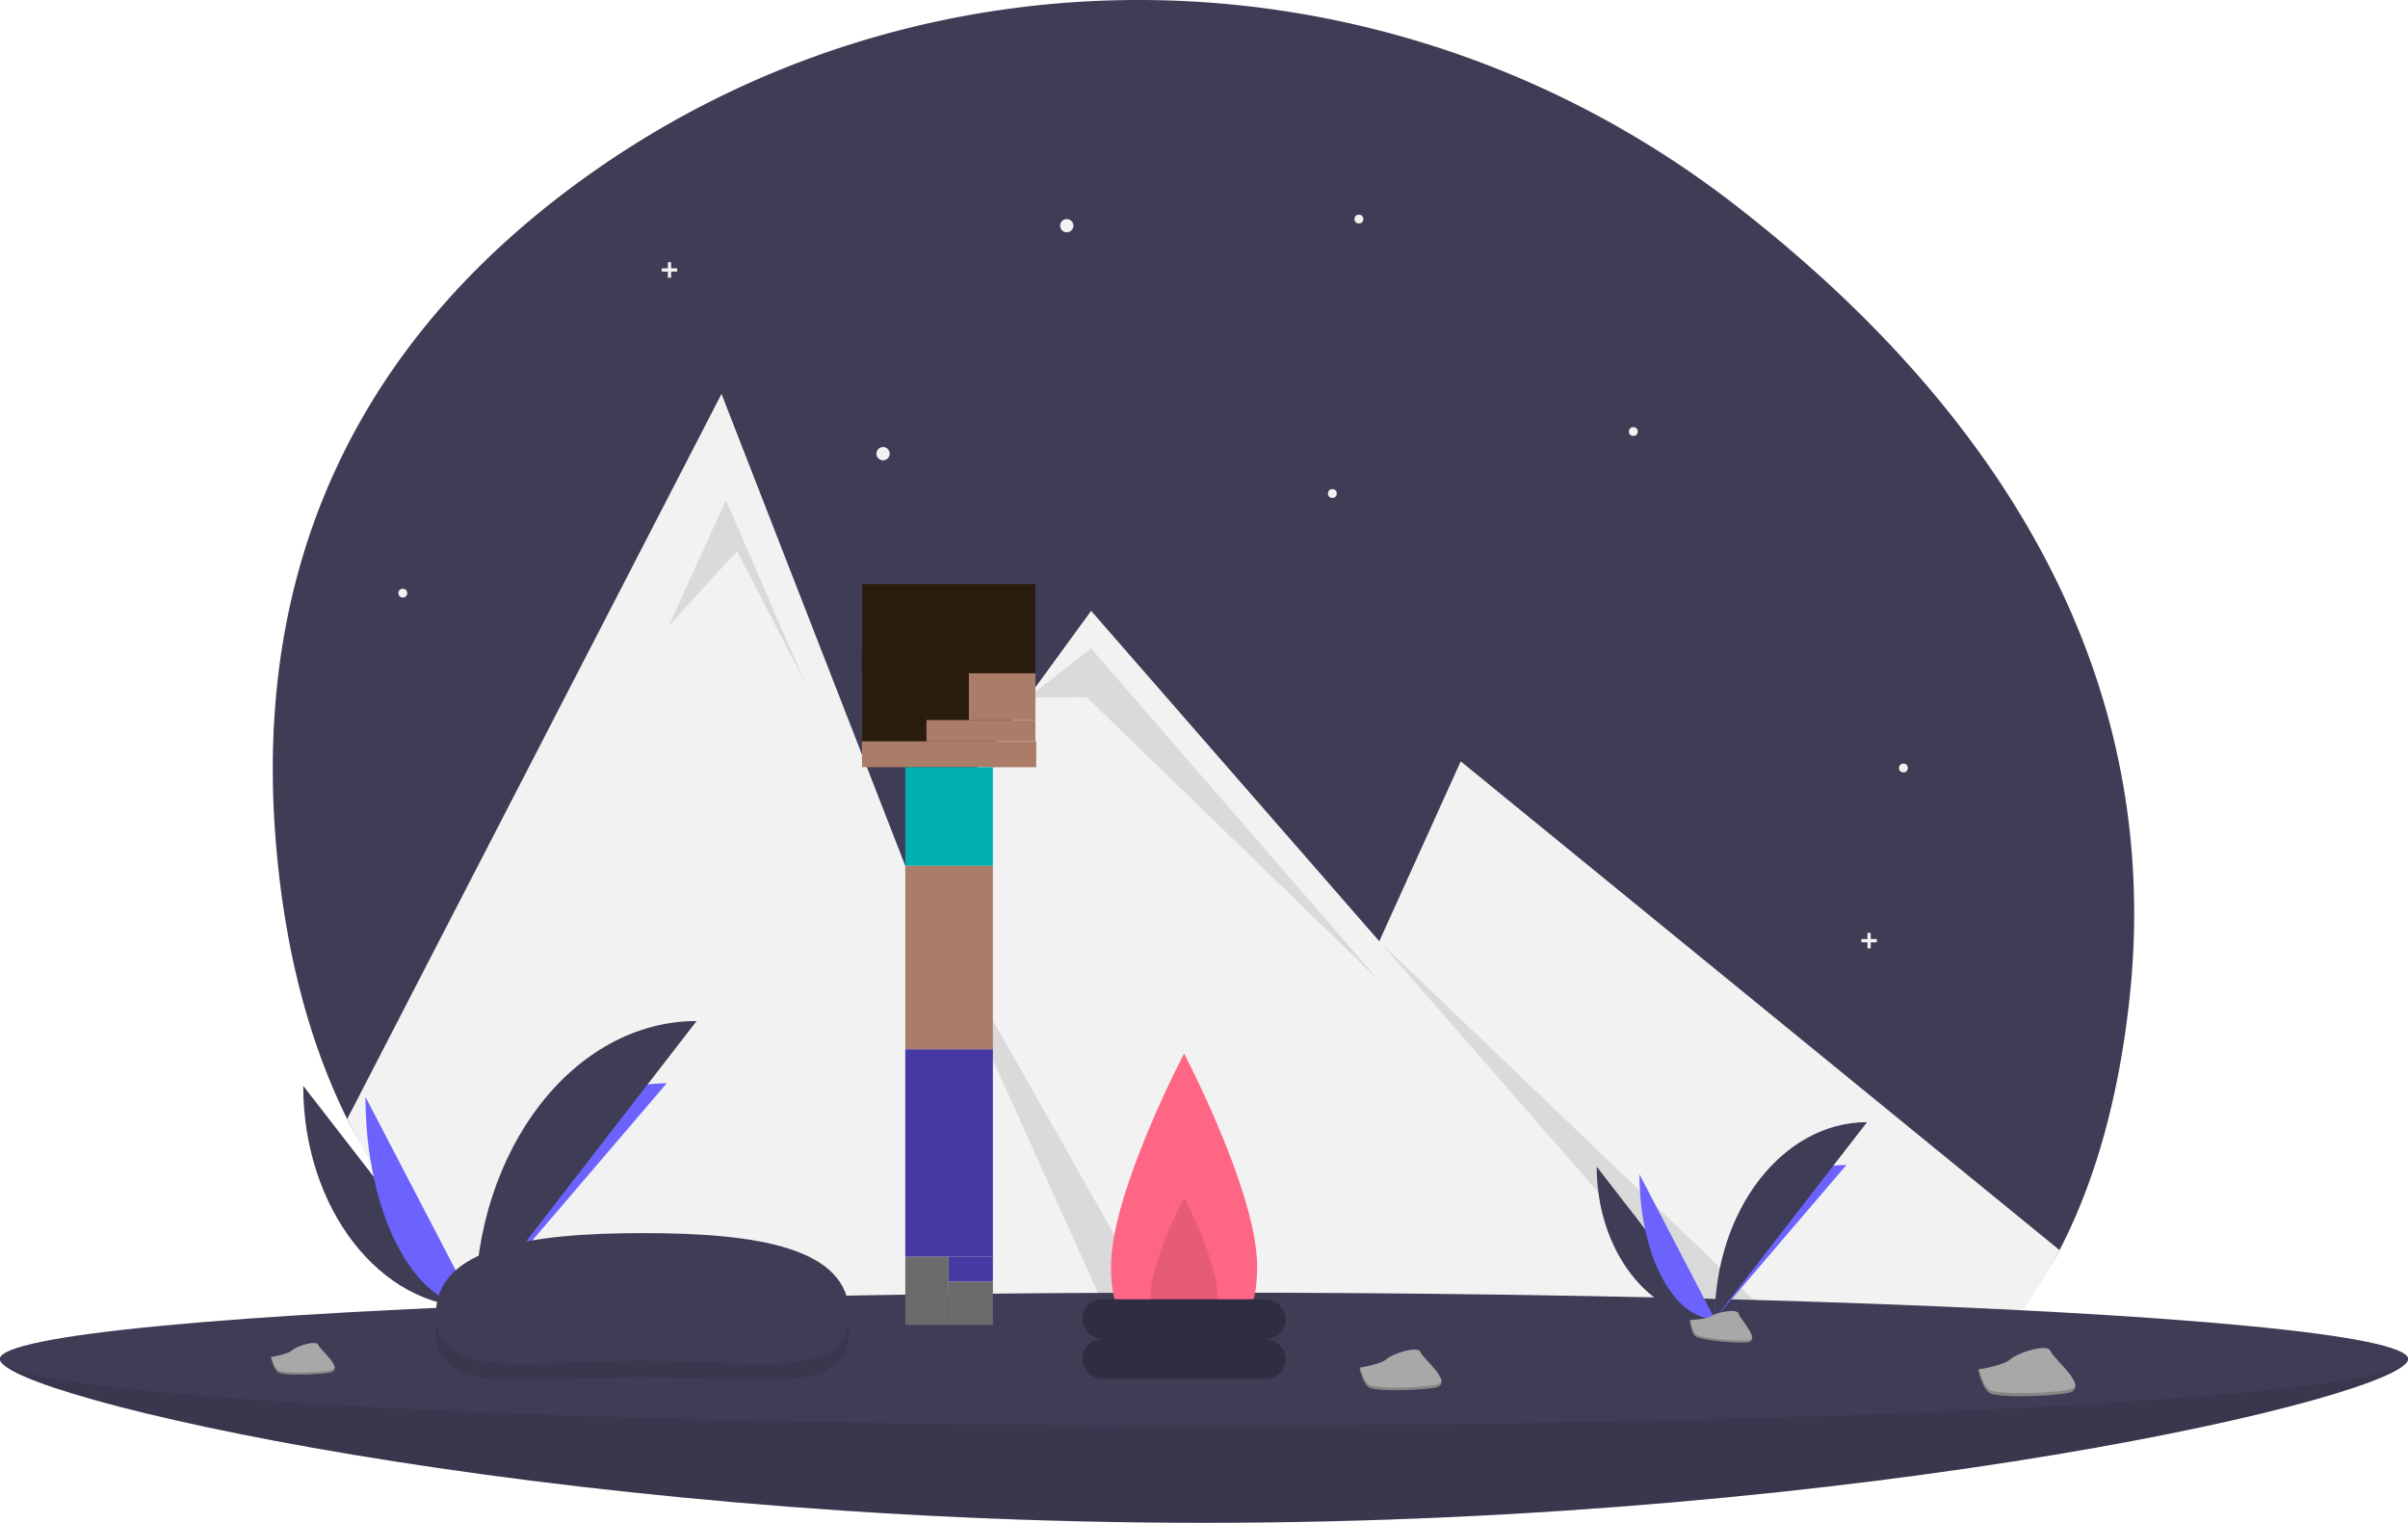 <?xml version="1.0" encoding="UTF-8" standalone="no"?>
<svg
   width="1088"
   height="687.962"
   viewBox="0 0 1088 687.962"
   version="1.1"
   id="svg160"
   sodipodi:docname="world.svg"
   inkscape:version="1.1.1 (3bf5ae0d25, 2021-09-20)"
   xmlns:inkscape="http://www.inkscape.org/namespaces/inkscape"
   xmlns:sodipodi="http://sodipodi.sourceforge.net/DTD/sodipodi-0.dtd"
   xmlns="http://www.w3.org/2000/svg"
   xmlns:svg="http://www.w3.org/2000/svg">
  <defs
     id="defs164" />
  <sodipodi:namedview
     id="namedview162"
     pagecolor="#ffffff"
     bordercolor="#666666"
     borderopacity="1.0"
     inkscape:pageshadow="2"
     inkscape:pageopacity="0.0"
     inkscape:pagecheckerboard="0"
     showgrid="false"
     inkscape:zoom="1.044997"
     inkscape:cx="535.40826"
     inkscape:cy="444.4989"
     inkscape:window-width="2560"
     inkscape:window-height="1017"
     inkscape:window-x="-8"
     inkscape:window-y="-8"
     inkscape:window-maximized="1"
     inkscape:current-layer="Group_12" />
  <g
     id="Group_12"
     data-name="Group 12"
     transform="translate(-57 -56)">
    <g
       id="Group_11"
       data-name="Group 11"
       transform="translate(57 56)">
      <path
         id="Path_83"
         data-name="Path 83"
         d="M1017.81,560.461c-5.27,45.15-16.22,81.4-31.25,110.31-20,38.52-54.21,54.04-84.77,70.28a193.275,193.275,0,0,1-27.46,11.94c-55.61,19.3-117.85,14.18-166.74,3.99a657.282,657.282,0,0,0-104.09-13.16q-14.97-.675-29.97-.67c-15.42.02-293.07,5.29-360.67-131.57-16.69-33.76-28.13-75-32.24-125.27-11.63-142.12,52.29-235.46,134.74-296.47,155.97-115.41,369.76-110.57,523.43,7.88C941.15,276.621,1036.99,396.031,1017.81,560.461Z"
         transform="translate(-56 -106.019)"
         fill="#3f3d56" />
      <path
         id="Path_84"
         data-name="Path 84"
         d="M986.56,670.771c-20,38.52-47.21,64.04-77.77,80.28a193.272,193.272,0,0,1-27.46,11.94c-55.61,19.3-117.85,14.18-166.74,3.99a657.3,657.3,0,0,0-104.09-13.16q-14.97-.675-29.97-.67-23.13.03-46.25,1.72c-100.17,7.36-253.82-6.43-321.42-143.29L382,283.981,444.95,445.6l20.09,51.59,55.37-75.98L549,381.981l130.2,149.27,36.8-81.27L970.78,657.9l14.21,11.59Z"
         transform="translate(-56 -106.019)"
         fill="#f2f2f2" />
      <path
         id="Path_85"
         data-name="Path 85"
         d="M302,282.962l26-57,36,83-31-60Z"
         opacity="0.1" />
      <path
         id="Path_86"
         data-name="Path 86"
         d="M610.5,753.821q-14.97-.675-29.97-.67L465.04,497.191Z"
         transform="translate(-56 -106.019)"
         opacity="0.1" />
      <path
         id="Path_87"
         data-name="Path 87"
         d="M464.411,315.191,493,292.962l130,150-132-128Z"
         opacity="0.1" />
      <path
         id="Path_88"
         data-name="Path 88"
         d="M908.79,751.051a193.265,193.265,0,0,1-27.46,11.94L679.2,531.251Z"
         transform="translate(-56 -106.019)"
         opacity="0.1" />
      <circle
         id="Ellipse_11"
         data-name="Ellipse 11"
         cx="3"
         cy="3"
         r="3"
         transform="translate(479 98.962)"
         fill="#f2f2f2" />
      <circle
         id="Ellipse_12"
         data-name="Ellipse 12"
         cx="3"
         cy="3"
         r="3"
         transform="translate(396 201.962)"
         fill="#f2f2f2" />
      <circle
         id="Ellipse_13"
         data-name="Ellipse 13"
         cx="2"
         cy="2"
         r="2"
         transform="translate(600 220.962)"
         fill="#f2f2f2" />
      <circle
         id="Ellipse_14"
         data-name="Ellipse 14"
         cx="2"
         cy="2"
         r="2"
         transform="translate(180 265.962)"
         fill="#f2f2f2" />
      <circle
         id="Ellipse_15"
         data-name="Ellipse 15"
         cx="2"
         cy="2"
         r="2"
         transform="translate(612 96.962)"
         fill="#f2f2f2" />
      <circle
         id="Ellipse_16"
         data-name="Ellipse 16"
         cx="2"
         cy="2"
         r="2"
         transform="translate(736 192.962)"
         fill="#f2f2f2" />
      <circle
         id="Ellipse_17"
         data-name="Ellipse 17"
         cx="2"
         cy="2"
         r="2"
         transform="translate(858 344.962)"
         fill="#f2f2f2" />
      <path
         id="Path_89"
         data-name="Path 89"
         d="M306,121.222h-2.76v-2.76h-1.48v2.76H299V122.7h2.76v2.759h1.48V122.7H306Z"
         fill="#f2f2f2" />
      <path
         id="Path_90"
         data-name="Path 90"
         d="M848,424.222h-2.76v-2.76h-1.48v2.76H841V425.7h2.76v2.759h1.48V425.7H848Z"
         fill="#f2f2f2" />
      <path
         id="Path_91"
         data-name="Path 91"
         d="M1144,719.981c0,16.569-243.557,74-544,74s-544-57.431-544-74,243.557,14,544,14S1144,703.413,1144,719.981Z"
         transform="translate(-56 -106.019)"
         fill="#3f3d56" />
      <path
         id="Path_92"
         data-name="Path 92"
         d="M1144,719.981c0,16.569-243.557,74-544,74s-544-57.431-544-74,243.557,14,544,14S1144,703.413,1144,719.981Z"
         transform="translate(-56 -106.019)"
         opacity="0.1" />
      <ellipse
         id="Ellipse_18"
         data-name="Ellipse 18"
         cx="544"
         cy="30"
         rx="544"
         ry="30"
         transform="translate(0 583.962)"
         fill="#3f3d56" />
      <path
         id="Path_93"
         data-name="Path 93"
         d="M624,677.981c0,33.137-14.775,24-33,24s-33,9.137-33-24,33-96,33-96S624,644.844,624,677.981Z"
         transform="translate(-56 -106.019)"
         fill="#ff6584" />
      <path
         id="Path_94"
         data-name="Path 94"
         d="M606,690.66c0,15.062-6.716,10.909-15,10.909s-15,4.153-15-10.909,15-43.636,15-43.636S606,675.6,606,690.66Z"
         transform="translate(-56 -106.019)"
         opacity="0.1" />
      <rect
         id="Rectangle_97"
         data-name="Rectangle 97"
         width="92"
         height="18"
         rx="9"
         transform="translate(489 604.962)"
         fill="#2f2e41" />
      <rect
         id="Rectangle_98"
         data-name="Rectangle 98"
         width="92"
         height="18"
         rx="9"
         transform="translate(489 586.962)"
         fill="#2f2e41" />
      <path
         id="Path_95"
         data-name="Path 95"
         d="M193,596.547c0,55.343,34.719,100.126,77.626,100.126"
         transform="translate(-56 -106.019)"
         fill="#3f3d56" />
      <path
         id="Path_96"
         data-name="Path 96"
         d="M270.626,696.673c0-55.965,38.745-101.251,86.626-101.251"
         transform="translate(-56 -106.019)"
         fill="#6c63ff" />
      <path
         id="Path_97"
         data-name="Path 97"
         d="M221.125,601.564c0,52.57,22.14,95.109,49.5,95.109"
         transform="translate(-56 -106.019)"
         fill="#6c63ff" />
      <path
         id="Path_98"
         data-name="Path 98"
         d="M270.626,696.673c0-71.511,44.783-129.377,100.126-129.377"
         transform="translate(-56 -106.019)"
         fill="#3f3d56" />
      <path
         id="Path_99"
         data-name="Path 99"
         d="M254.3,697.379s11.009-.339,14.326-2.7,16.934-5.183,17.757-1.395,16.544,18.844,4.115,18.945-28.879-1.936-32.19-3.953S254.3,697.379,254.3,697.379Z"
         transform="translate(-56 -106.019)"
         fill="#a8a8a8" />
      <path
         id="Path_100"
         data-name="Path 100"
         d="M290.716,710.909c-12.429.1-28.879-1.936-32.19-3.953-2.522-1.536-3.527-7.048-3.863-9.591l-.368.014s.7,8.879,4.009,10.9,19.761,4.053,32.19,3.953c3.588-.029,4.827-1.305,4.759-3.2C294.755,710.174,293.386,710.887,290.716,710.909Z"
         transform="translate(-56 -106.019)"
         opacity="0.2" />
      <path
         id="Path_101"
         data-name="Path 101"
         d="M777.429,633.081c0,38.029,23.857,68.8,53.341,68.8"
         transform="translate(-56 -106.019)"
         fill="#3f3d56" />
      <path
         id="Path_102"
         data-name="Path 102"
         d="M830.769,701.882c0-38.456,26.623-69.575,59.525-69.575"
         transform="translate(-56 -106.019)"
         fill="#6c63ff" />
      <path
         id="Path_103"
         data-name="Path 103"
         d="M796.755,636.528c0,36.124,15.213,65.354,34.014,65.354"
         transform="translate(-56 -106.019)"
         fill="#6c63ff" />
      <path
         id="Path_104"
         data-name="Path 104"
         d="M830.769,701.882c0-49.139,30.773-88.9,68.8-88.9"
         transform="translate(-56 -106.019)"
         fill="#3f3d56" />
      <path
         id="Path_105"
         data-name="Path 105"
         d="M819.548,702.367s7.565-.233,9.844-1.856,11.636-3.562,12.2-.958,11.368,12.949,2.828,13.018-19.844-1.33-22.119-2.716S819.548,702.367,819.548,702.367Z"
         transform="translate(-56 -106.019)"
         fill="#a8a8a8" />
      <path
         id="Path_106"
         data-name="Path 106"
         d="M844.574,711.664c-8.54.069-19.844-1.33-22.119-2.716-1.733-1.056-2.423-4.843-2.654-6.59l-.253.01s.479,6.1,2.755,7.487,13.579,2.785,22.119,2.716c2.465-.02,3.317-.9,3.27-2.2C847.349,711.159,846.409,711.649,844.574,711.664Z"
         transform="translate(-56 -106.019)"
         opacity="0.2" />
      <path
         id="Path_107"
         data-name="Path 107"
         d="M949.813,724.718s11.36-1.729,14.5-4.591,16.89-7.488,18.217-3.667,19.494,17.447,6.633,19.107-30.153,1.609-33.835-.065S949.813,724.718,949.813,724.718Z"
         transform="translate(-56 -106.019)"
         fill="#a8a8a8" />
      <path
         id="Path_108"
         data-name="Path 108"
         d="M989.228,734.173c-12.86,1.659-30.153,1.609-33.835-.065-2.8-1.275-4.535-6.858-5.2-9.45l-.379.061s1.833,9.109,5.516,10.783,20.975,1.725,33.835.065c3.712-.479,4.836-1.956,4.529-3.906C993.319,732.907,991.991,733.817,989.228,734.173Z"
         transform="translate(-56 -106.019)"
         opacity="0.2" />
      <path
         id="Path_109"
         data-name="Path 109"
         d="M670.26,723.9s9.587-1.459,12.237-3.875,14.255-6.32,15.374-3.095,16.452,14.725,5.6,16.125-25.448,1.358-28.555-.055S670.26,723.9,670.26,723.9Z"
         transform="translate(-56 -106.019)"
         fill="#a8a8a8" />
      <path
         id="Path_110"
         data-name="Path 110"
         d="M703.524,731.875c-10.853,1.4-25.448,1.358-28.555-.055-2.367-1.076-3.827-5.788-4.39-7.976l-.32.051s1.547,7.687,4.655,9.1,17.7,1.456,28.555.055c3.133-.4,4.081-1.651,3.822-3.3C706.977,730.807,705.856,731.575,703.524,731.875Z"
         transform="translate(-56 -106.019)"
         opacity="0.2" />
      <path
         id="Path_111"
         data-name="Path 111"
         d="M178.389,719.109s7.463-1.136,9.527-3.016,11.1-4.92,11.969-2.409,12.808,11.463,4.358,12.553-19.811,1.057-22.23-.043S178.389,719.109,178.389,719.109Z"
         transform="translate(-56 -106.019)"
         fill="#a8a8a8" />
      <path
         id="Path_112"
         data-name="Path 112"
         d="M204.285,725.321c-8.449,1.09-19.811,1.057-22.23-.043-1.842-.838-2.979-4.506-3.417-6.209l-.249.04s1.2,5.984,3.624,7.085,13.781,1.133,22.23.043c2.439-.315,3.177-1.285,2.976-2.566C206.973,724.489,206.1,725.087,204.285,725.321Z"
         transform="translate(-56 -106.019)"
         opacity="0.2" />
      <path
         id="Path_113"
         data-name="Path 113"
         d="M439.7,707.337c0,30.22-42.124,20.873-93.7,20.873s-93.074,9.347-93.074-20.873,42.118-36.793,93.694-36.793S439.7,677.117,439.7,707.337Z"
         transform="translate(-56 -106.019)"
         opacity="0.1" />
      <path
         id="Path_114"
         data-name="Path 114"
         d="M439.7,699.9c0,30.22-42.124,20.873-93.7,20.873s-93.074,9.347-93.074-20.873S295.04,663.1,346.616,663.1,439.7,669.676,439.7,699.9Z"
         transform="translate(-56 -106.019)"
         fill="#3f3d56" />
    </g>
    <g
       id="g80296"
       transform="translate(-979.263,11.711)">
      <g
         id="g51693"
         transform="translate(-171.611,87.472)">
        <rect
           style="fill:#2b1d0d;fill-opacity:1;fill-rule:evenodd"
           id="rect538"
           width="78.35"
           height="40.327"
           x="1597.352"
           y="220.671" />
        <rect
           style="fill:#2b1d0d;fill-opacity:1;fill-rule:evenodd;stroke-width:1.163"
           id="rect543"
           width="29.142"
           height="41.59"
           x="1597.352"
           y="250.168" />
        <rect
           style="fill:#2b1d0d;fill-opacity:1;fill-rule:evenodd;stroke-width:1.242"
           id="rect547"
           width="19.161"
           height="32.009"
           x="1626.495"
           y="250.168" />
        <rect
           style="fill:#ab7d68;fill-opacity:1"
           id="rect28696"
           width="78.71"
           height="11.663"
           x="1597.352"
           y="291.757" />
        <rect
           style="fill:#ab7d68;fill-opacity:1;stroke-width:0.996"
           id="rect28698"
           width="49.208"
           height="9.58"
           x="1626.495"
           y="282.177" />
        <rect
           style="fill:#ab7d68;fill-opacity:1;stroke-width:0.994"
           id="rect28700"
           width="30.047"
           height="21.18"
           x="1645.655"
           y="260.998" />
      </g>
      <rect
         style="fill:#00afaf;fill-opacity:1"
         id="rect51717"
         width="39.571"
         height="44.569"
         x="1445.303"
         y="390.892" />
      <rect
         style="fill:#ab7d68;fill-opacity:1"
         id="rect61140"
         width="39.571"
         height="82.89"
         x="1445.303"
         y="435.461" />
      <rect
         style="fill:#4639a4;fill-opacity:1"
         id="rect68925"
         width="39.571"
         height="93.72"
         x="1445.303"
         y="518.351" />
      <rect
         style="fill:#4639a4;fill-opacity:1"
         id="rect73044"
         width="19.994"
         height="11.246"
         x="1464.88"
         y="612.071" />
      <rect
         style="fill:#6b6b6b;fill-opacity:1"
         id="rect73046"
         width="19.577"
         height="30.823"
         x="1445.303"
         y="612.071" />
      <rect
         style="fill:#6b6b6b;fill-opacity:1"
         id="rect73048"
         width="19.994"
         height="19.577"
         x="1464.88"
         y="623.317" />
    </g>
  </g>
</svg>
